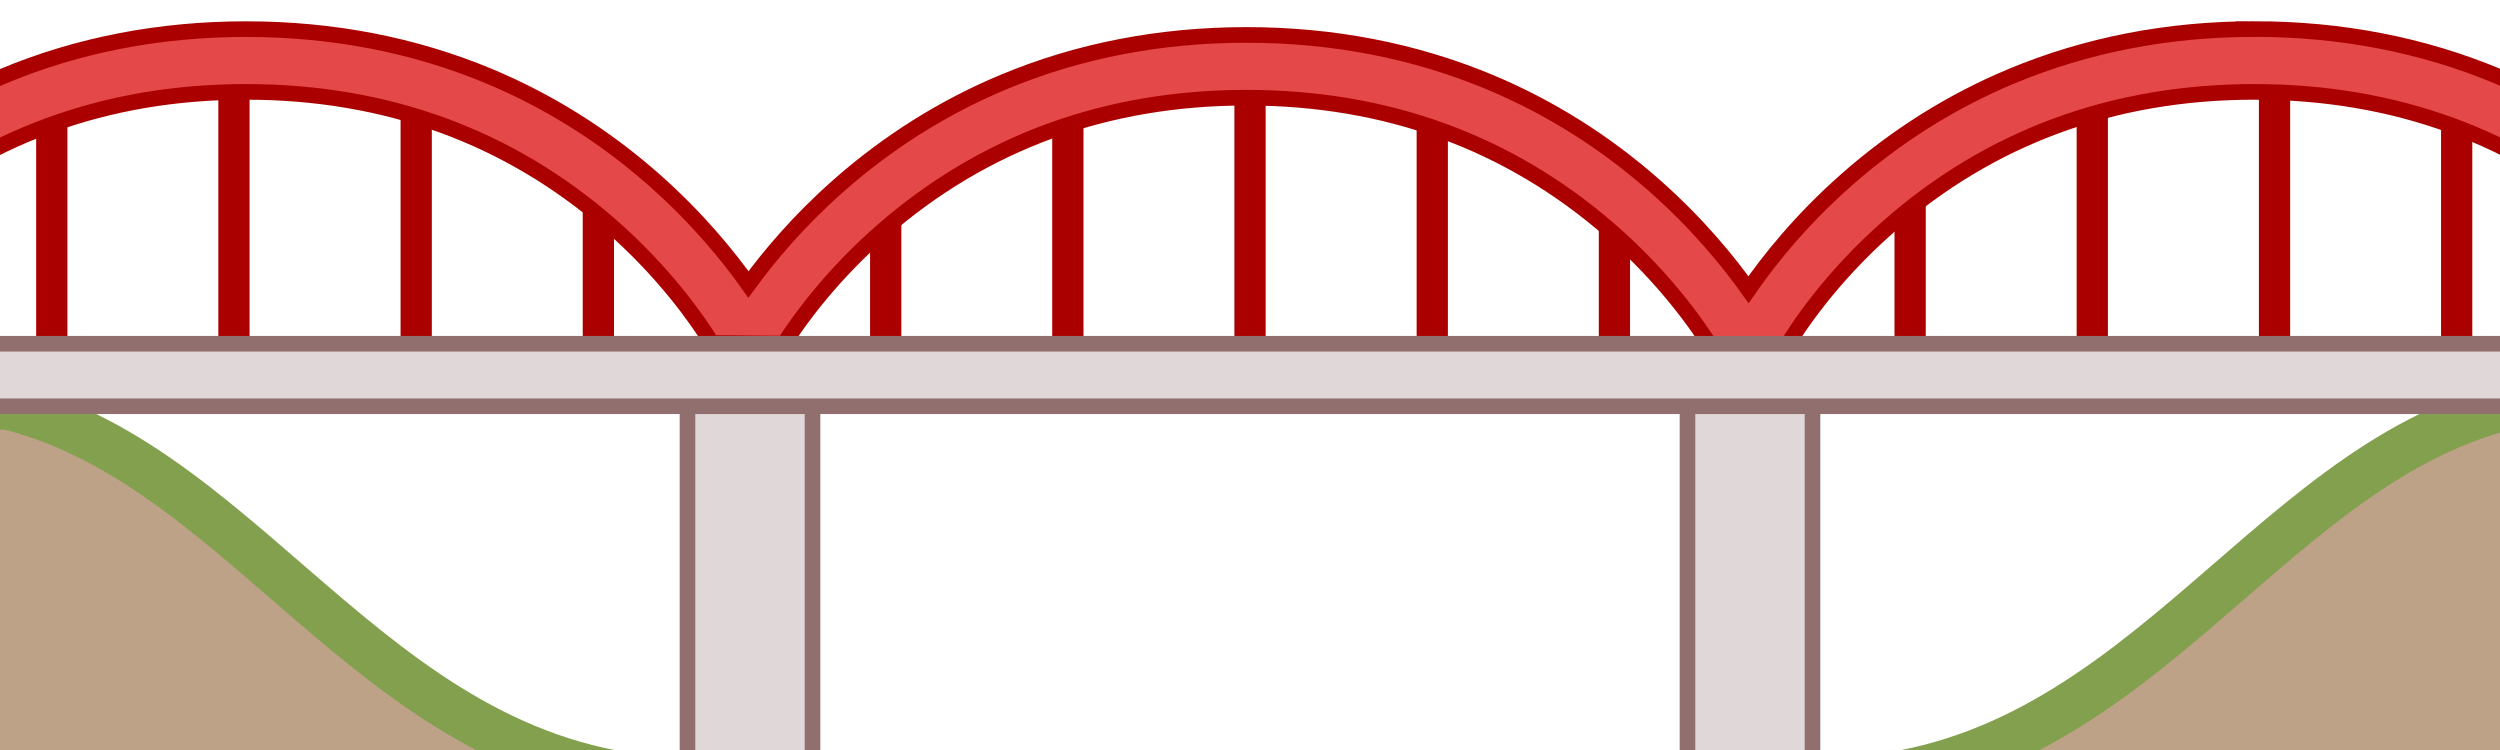 <?xml version="1.0" encoding="UTF-8"?>
<svg version="1.1" viewBox="0 0 320 96" xml:space="preserve" xmlns="http://www.w3.org/2000/svg">
    <style type="text/css">
        .cables{fill: none; stroke:#AA0000;stroke-width:4;}
        .support{fill:#E44848;stroke:#AA0000;stroke-width:2;}
        .struct{fill:#E0D8D8;stroke:#916F6F;stroke-width:2;}
        .land{fill:#bea288;stroke:#82a04e;stroke-width:6;}
    </style>
    <path class="cables" d="m113.37 23.767v20.244m93.275-21.547v21.536m-69.959-33.368v33.368m46.643-33.574v33.574m-23.327 0v-36.82m84.494 16.586v20.244m23.316-33.379v33.368m46.643-33.574v33.574m-23.316 0v-36.82m-214.55 15.284v21.536m-69.959-33.368v33.368m46.643-33.574v33.574m-23.327 0v-36.82"/>
    <path class="support" d="m288.58 3.719c-11.047 0-21.494 2.027-31.082 6.027-7.669 3.196-14.78 7.657-21.129 13.256-5.907 5.204-9.986 10.357-12.559 14.078-2.598-3.648-6.55-8.484-12.051-13.336-6.35-5.598-13.46-10.06-21.129-13.256-9.578-3.99-20.025-6.016-31.072-6.016s-21.503 2.015-31.07 6.016c-7.669 3.196-14.78 7.657-21.129 13.256-5.18 4.564-8.963 9.105-11.559 12.67-2.596-3.658-6.562-8.529-12.111-13.424-6.35-5.598-13.46-10.06-21.129-13.256-9.577-3.99-20.014-6.006-31.061-6.006s-21.503 2.015-31.07 6.016c-7.669 3.196-14.78 7.659-21.129 13.258l5.566 5.812c12.956-11.315 28.648-17.053 46.623-17.053s33.665 5.737 46.621 17.041c6.86 5.986 11.061 11.987 13.002 15.096l9.246 0.084c2.106-3.264 6.193-8.852 12.578-14.424 12.956-11.315 28.646-17.053 46.621-17.053s33.667 5.738 46.623 17.053c6.976 6.087 11.21 12.199 13.104 15.258l9.143-0.082c1.584-2.679 5.801-9.119 13.273-15.705 13.01-11.455 28.775-17.268 46.879-17.268 17.975 0 33.667 5.738 46.623 17.053l5.578-5.824c-6.35-5.598-13.46-10.06-21.129-13.256-9.578-3.99-20.025-6.016-31.072-6.016z"/>
    <path class="land" d="m-3 52v48h92c-40 0-56-40-88-48h-4zm324 0c-32 8-48 48-88 48h92v-48h-4z"/>
    <rect class="struct" x="216" y="48" width="16" height="52"/>
    <rect class="struct" x="88" y="48" width="16" height="52"/>
    <rect class="struct" x="-4" y="44" width="328" height="8"/>
</svg>
